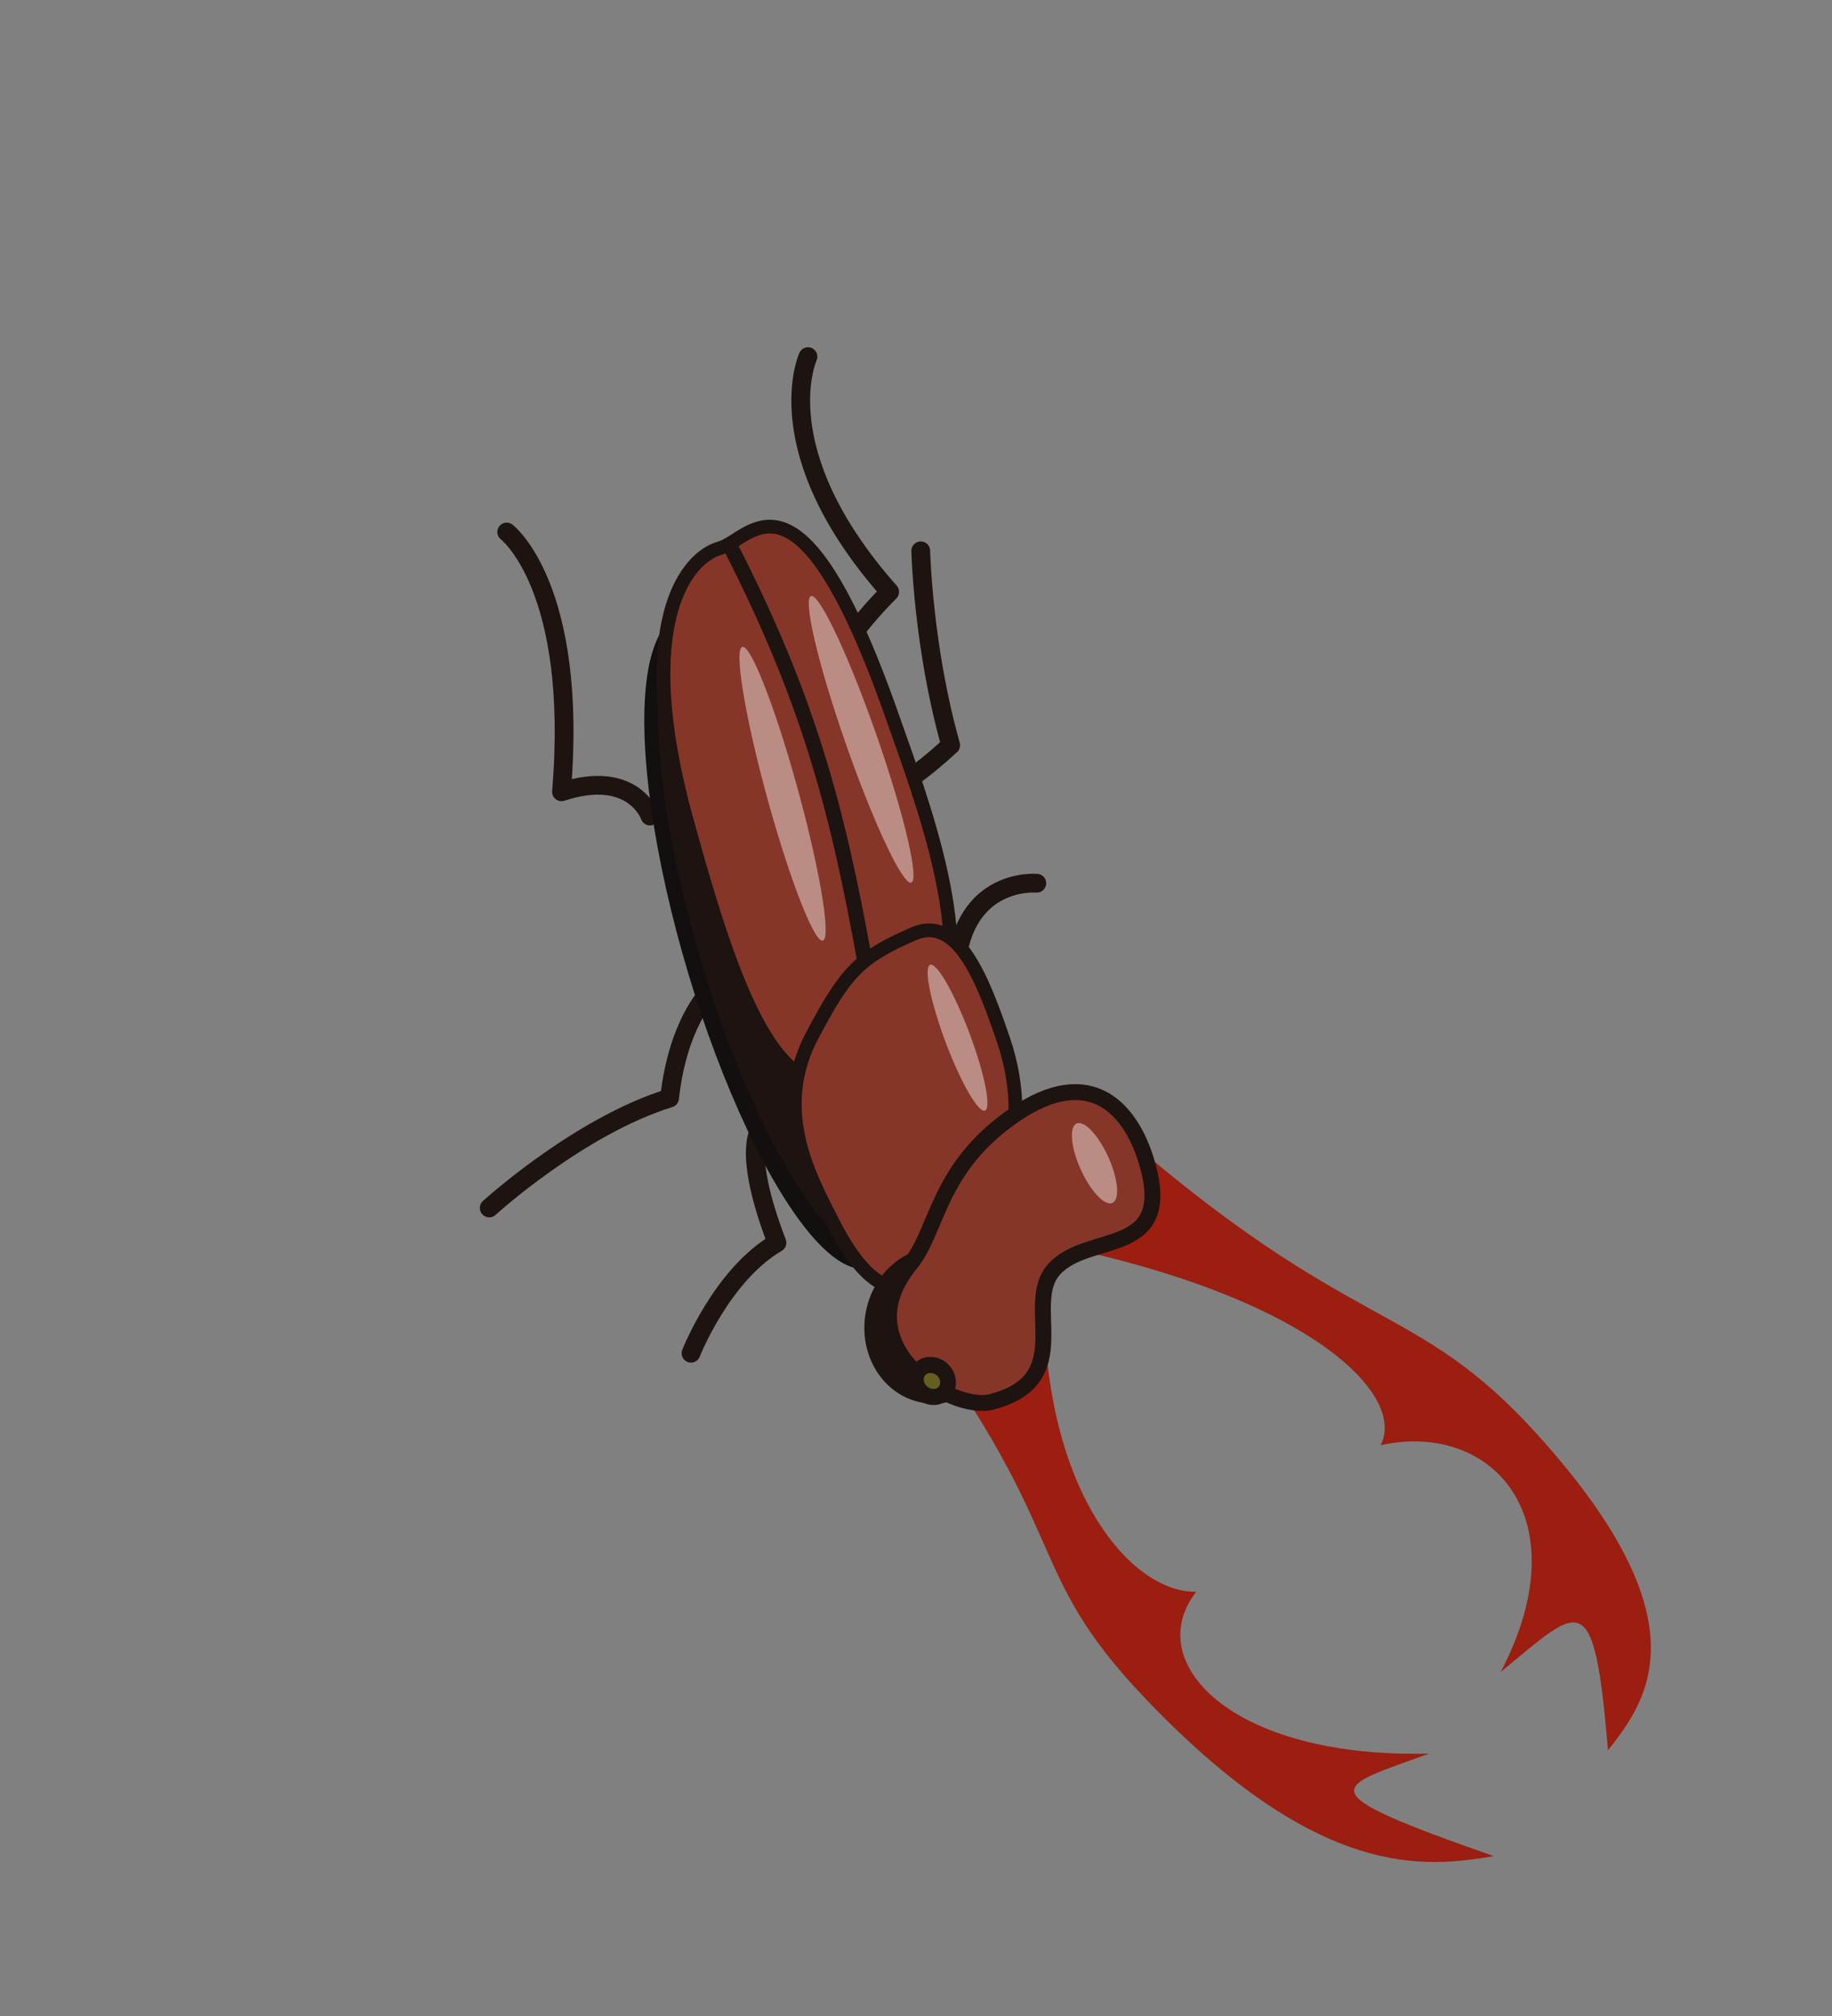 <?xml version="1.0" encoding="UTF-8" standalone="no"?>
<!-- Created with Inkscape (http://www.inkscape.org/) -->

<svg
   width="500"
   height="550"
   viewBox="0 0 132.292 145.521"
   version="1.1"
   id="svg4791"
   inkscape:version="1.1.1 (3bf5ae0d25, 2021-09-20)"
   sodipodi:docname="stag-beetle-walk-1.svg"
   xmlns:inkscape="http://www.inkscape.org/namespaces/inkscape"
   xmlns:sodipodi="http://sodipodi.sourceforge.net/DTD/sodipodi-0.dtd"
   xmlns="http://www.w3.org/2000/svg"
   xmlns:svg="http://www.w3.org/2000/svg">
  <rect x="0" y="0" width="132.292" height="145.521" fill="#808080" stroke="none"/>
  <sodipodi:namedview
     id="namedview4793"
     pagecolor="#505050"
     bordercolor="#ffffff"
     borderopacity="1"
     inkscape:pageshadow="0"
     inkscape:pageopacity="0"
     inkscape:pagecheckerboard="1"
     inkscape:document-units="mm"
     showgrid="false"
     inkscape:snap-global="false"
     fit-margin-top="0"
     fit-margin-left="0"
     fit-margin-right="0"
     fit-margin-bottom="0"
     units="px"
     inkscape:zoom="2.1619135"
     inkscape:cx="175.53894"
     inkscape:cy="392.01383"
     inkscape:window-width="1920"
     inkscape:window-height="1017"
     inkscape:window-x="1272"
     inkscape:window-y="-8"
     inkscape:window-maximized="1"
     inkscape:current-layer="layer1" />
  <defs
     id="defs4788" />
  <g
     inkscape:label="Layer 1"
     inkscape:groupmode="layer"
     id="layer1"
     transform="translate(-223.083,-312.209)">
    <path
       style="fill:none;stroke:#1d1311;stroke-width:1.355;stroke-linecap:round;stroke-linejoin:round;stroke-miterlimit:4;stroke-dasharray:none;stroke-opacity:1"
       d="m 286.543,385.361 c 0,0 0.633,-2.691 5.556,-3.203 0.518,-6.688 5.852,-6.195 5.852,-6.195"
       id="path28866"
       sodipodi:nodetypes="ccc" />
    <path
       style="fill:none;stroke:#1d1311;stroke-width:1.355;stroke-linecap:round;stroke-linejoin:round;stroke-miterlimit:4;stroke-dasharray:none;stroke-opacity:1"
       d="m 287.887,368.619 c 0,0 0.165,0.747 3.848,-2.618 -1.996,-7.045 -2.164,-14.032 -2.164,-14.032"
       id="path28537"
       sodipodi:nodetypes="ccc"
       inkscape:transform-center-x="0.087450556"
       inkscape:transform-center-y="-6.9926264" />
    <path
       style="fill:none;stroke:#1d1311;stroke-width:1.355;stroke-linecap:round;stroke-linejoin:round;stroke-miterlimit:4;stroke-dasharray:none;stroke-opacity:1"
       d="m 282.111,362.643 c 0,0 0.934,-3.434 5.217,-7.71 -9.028,-10.191 -5.899,-16.982 -5.899,-16.982"
       id="path28535"
       sodipodi:nodetypes="ccc" />
    <path
       style="fill:#9b1e10;fill-opacity:1;stroke:none;stroke-width:1.203;stroke-linecap:butt;stroke-linejoin:miter;stroke-miterlimit:4;stroke-dasharray:none;stroke-opacity:1"
       d="m 287.313,405.34 c 13.781,17.857 9.149,19.741 18.567,29.57 12.531,13.077 20.122,12.105 25.067,11.28 -13.683,-4.795 -11.563,-4.894 -4.663,-7.401 -14.356,0.357 -20.789,-6.647 -16.811,-11.682 -5.452,0.118 -13.253,-9.87 -10.389,-29.079 -2.308,1.073 -6.912,3.359 -11.77,7.311 z"
       id="path8634"
       sodipodi:nodetypes="csccccc"
       inkscape:transform-center-x="-13.69301"
       inkscape:transform-center-y="22.218745" />
    <path
       style="fill:#9b1e10;fill-opacity:1;stroke:none;stroke-width:1.931;stroke-linecap:round;stroke-linejoin:round;stroke-miterlimit:4;stroke-dasharray:none;stroke-opacity:1"
       d="m 303.173,393.254 c 17.734,15.635 21.889,12.497 30.962,22.544 12.073,13.368 7.978,19.08 5.065,22.748 -1.017,-12.052 -1.94,-10.411 -7.743,-5.655 5.843,-11.198 -0.727,-18.139 -8.677,-16.361 2.197,-4.257 -7.688,-13.076 -33.401,-15.979 2.242,-1.527 6.902,-4.536 13.793,-7.297 z"
       id="path4885"
       sodipodi:nodetypes="csccccc"
       inkscape:transform-center-x="-20.400693"
       inkscape:transform-center-y="15.797675" />
    <path
       style="fill:none;stroke:#1d1311;stroke-width:1.355;stroke-linecap:round;stroke-linejoin:round;stroke-miterlimit:4;stroke-dasharray:none;stroke-opacity:1"
       d="m 277.983,393.735 c 0,0 -1.358,1.503 1.206,8.181 -3.996,2.331 -6.206,7.972 -6.206,7.972"
       id="path23051"
       sodipodi:nodetypes="ccc"
       inkscape:transform-center-x="1.7351947"
       inkscape:transform-center-y="7.3481869" />
    <path
       style="fill:none;stroke:#1d1311;stroke-width:1.355;stroke-linecap:round;stroke-linejoin:round;stroke-miterlimit:4;stroke-dasharray:none;stroke-opacity:1"
       d="m 274.223,383.943 c 0,0 -2.201,2.182 -2.788,7.529 -6.56,2.033 -13.024,7.932 -13.024,7.932"
       id="path26293"
       sodipodi:nodetypes="ccc" />
    <path
       style="fill:none;stroke:#1d1311;stroke-width:1.355;stroke-linecap:round;stroke-linejoin:round;stroke-miterlimit:4;stroke-dasharray:none;stroke-opacity:1"
       d="m 270.019,371.114 c 0,0 -1.192,-3.448 -6.39,-1.752 1.236,-14.786 -3.955,-18.75 -3.955,-18.75"
       id="path26295"
       sodipodi:nodetypes="ccc"
       inkscape:transform-center-x="4.893051"
       inkscape:transform-center-y="-9.6224825" />
    <g
       id="g41473"
       transform="rotate(2.567,294.157,380.651)">
      <ellipse
         style="fill:#1d1311;fill-opacity:1;stroke:#130f0e;stroke-width:1.287;stroke-linecap:round;stroke-linejoin:round;stroke-miterlimit:4;stroke-dasharray:none;stroke-opacity:1;paint-order:fill markers stroke"
         id="path18617"
         cx="-516.089"
         cy="-136.17"
         rx="23.655"
         ry="6.982"
         transform="matrix(-0.362,-0.932,-0.678,0.736,0,0)" />
      <path
         style="fill:#863628;fill-opacity:1;stroke:#1d1311;stroke-width:0.989;stroke-linecap:butt;stroke-linejoin:miter;stroke-miterlimit:4;stroke-dasharray:none;stroke-opacity:1"
         d="m 290.8,386.459 c 2.992,-5.717 -1.613,-16.229 -4.055,-22.29 -7.617,-18.909 -10.76,-12.208 -12.947,-11.507 -2.363,0.758 -6.094,5.672 -1.533,19.686 2.651,8.143 5.825,17.375 9.915,18.366 4.936,1.195 6.063,0.629 8.619,-4.255 z"
         id="path16339"
         sodipodi:nodetypes="ssssss" />
      <path
         style="fill:#863628;fill-opacity:1;stroke:#1d1311;stroke-width:0.989;stroke-linecap:butt;stroke-linejoin:miter;stroke-miterlimit:4;stroke-dasharray:none;stroke-opacity:1"
         d="m 282.022,387.52 c -2.647,5.602 0.411,10.361 2.007,13.222 4.978,8.927 7.796,2.561 9.548,0.876 1.893,-1.821 5.077,-7.271 2.237,-14.481 -1.65,-4.189 -3.654,-8.847 -6.809,-7.29 -3.808,1.878 -4.722,2.888 -6.983,7.673 z"
         id="path15592"
         sodipodi:nodetypes="ssssss" />
      <path
         style="fill:none;stroke:#1d1311;stroke-width:1.091;stroke-linecap:butt;stroke-linejoin:miter;stroke-miterlimit:4;stroke-dasharray:none;stroke-opacity:1"
         d="m 285.608,382.1 c -2.516,-11.197 -5.043,-19.034 -11.085,-29.63"
         id="path16374"
         sodipodi:nodetypes="cc" />
      <ellipse
         style="fill:#ffffff;fill-opacity:0.429;stroke:none;stroke-width:1.398;stroke-linecap:round;stroke-linejoin:round;stroke-miterlimit:4;stroke-dasharray:none;stroke-opacity:1;paint-order:fill markers stroke"
         id="path38284"
         cx="-199.343"
         cy="664.93"
         rx="2.841"
         ry="4.937"
         transform="matrix(0.117,0.993,0.475,0.88,0,0)" />
      <ellipse
         style="fill:#ffffff;fill-opacity:0.429;stroke:none;stroke-width:2.898;stroke-linecap:round;stroke-linejoin:round;stroke-miterlimit:4;stroke-dasharray:none;stroke-opacity:1;paint-order:fill markers stroke"
         id="ellipse38564"
         cx="353.647"
         cy="-803.632"
         rx="8.28"
         ry="7.274"
         transform="matrix(-0.286,-0.958,-0.48,-0.877,0,0)" />
      <ellipse
         style="fill:#ffffff;fill-opacity:0.429;stroke:none;stroke-width:2.911;stroke-linecap:round;stroke-linejoin:round;stroke-miterlimit:4;stroke-dasharray:none;stroke-opacity:1;paint-order:fill markers stroke"
         id="ellipse38668"
         cx="483.543"
         cy="-925.391"
         rx="8.209"
         ry="7.402"
         transform="matrix(-0.217,-0.976,-0.415,-0.91,0,0)" />
    </g>
    <g
       id="g41440"
       inkscape:transform-center-x="-0.77296922"
       inkscape:transform-center-y="2.1575536"
       transform="rotate(-4.453,295.436,400.103)">
      <ellipse
         style="fill:#1d1311;fill-opacity:1;stroke:#1d1311;stroke-width:1.265;stroke-linecap:round;stroke-linejoin:round;stroke-miterlimit:4;stroke-dasharray:none;stroke-opacity:1;paint-order:fill markers stroke"
         id="path18721"
         cx="-323.206"
         cy="-381.75"
         rx="5.039"
         ry="4.524"
         transform="matrix(0.247,-0.969,-0.969,-0.247,0,0)" />
      <path
         style="fill:#863628;fill-opacity:1;stroke:#1d1311;stroke-width:1.148;stroke-linecap:butt;stroke-linejoin:miter;stroke-miterlimit:4;stroke-dasharray:none;stroke-opacity:1"
         d="m 288.58,402.929 c -5.252,5.464 2.079,10.9 5.063,10.375 6.361,-1.118 2.775,-6.81 5.244,-9.18 2.668,-2.561 8.71,-0.111 7.315,-7.049 -0.799,-3.973 -3.456,-7.673 -9.307,-4.283 -5.852,3.389 -6.136,7.87 -8.315,10.137 z"
         id="path8749"
         sodipodi:nodetypes="ssssss" />
      <ellipse
         style="fill:#665d22;fill-opacity:1;stroke:#1d1311;stroke-width:1.148;stroke-linecap:round;stroke-linejoin:round;stroke-miterlimit:4;stroke-dasharray:none;stroke-opacity:1;paint-order:fill markers stroke"
         id="path13230"
         cx="-117.981"
         cy="-486.32"
         rx="1.104"
         ry="1.213"
         transform="matrix(0.642,-0.767,-0.751,-0.66,0,0)" />
      <ellipse
         style="fill:#ffffff;fill-opacity:0.429;stroke:none;stroke-width:0.871;stroke-linecap:round;stroke-linejoin:round;stroke-miterlimit:4;stroke-dasharray:none;stroke-opacity:1;paint-order:fill markers stroke"
         id="ellipse38670"
         cx="-31.621"
         cy="522.869"
         rx="2.118"
         ry="2.567"
         transform="matrix(-0.072,0.997,0.574,0.819,0,0)" />
    </g>
  </g>
</svg>
